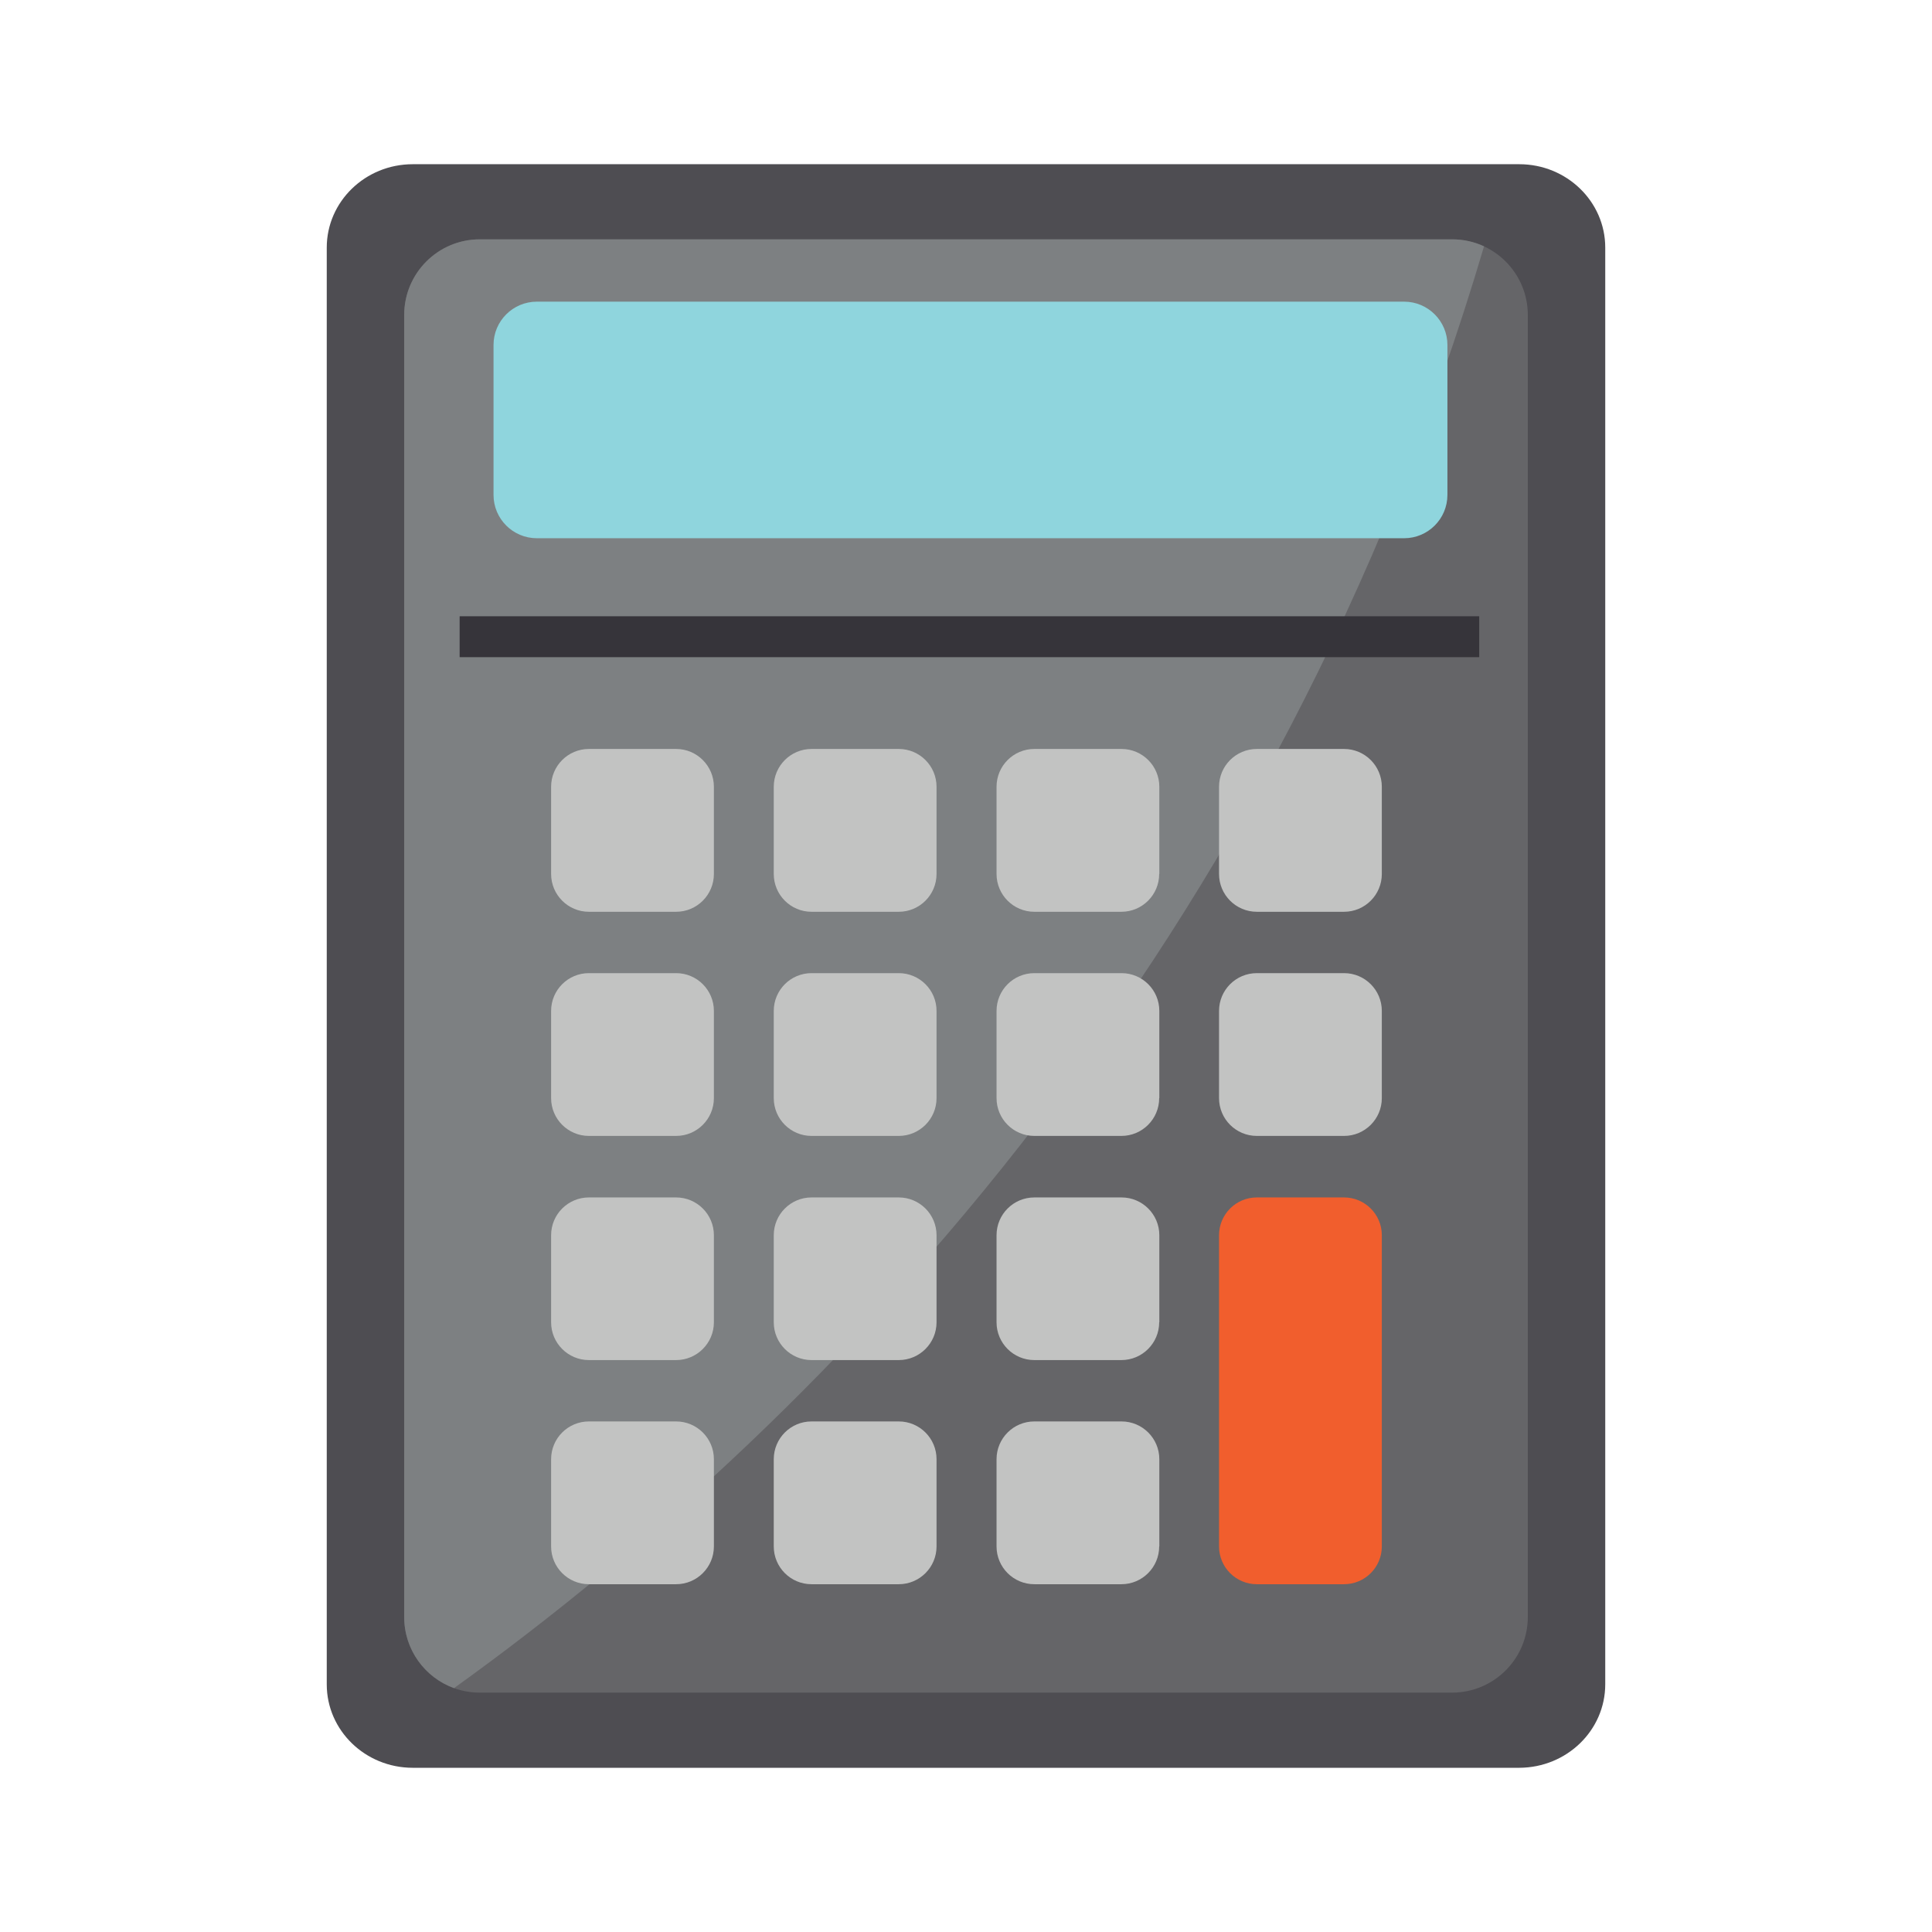<?xml version="1.0" encoding="utf-8"?>
<!-- Designed by Vexels.com - 2016 All Rights Reserved - https://vexels.com/terms-and-conditions/  -->

<svg version="1.0" id="Capa_1" xmlns="http://www.w3.org/2000/svg" xmlns:xlink="http://www.w3.org/1999/xlink" x="0px" y="0px"
	 width="1200px" height="1200px" viewBox="0 0 1200 1200" enable-background="new 0 0 1200 1200" xml:space="preserve">
<g>
	<path fill-rule="evenodd" clip-rule="evenodd" fill="#4E4D52" d="M997.049,1046.097V153.789c0-28.595-23.919-51.793-53.401-51.793
		H256.363c-29.488,0-53.412,23.197-53.412,51.793V1046.2c0,28.596,23.924,51.804,53.412,51.804h687.285
		C973.13,1097.902,997.049,1074.796,997.049,1046.097z"/>
	<path fill-rule="evenodd" clip-rule="evenodd" fill="#656568" d="M948.951,1004.295V195.603c0-25.902-21.015-46.94-46.934-46.94
		H297.984c-25.914,0-46.928,21.037-46.928,46.94v808.794c0,25.902,21.014,46.929,46.928,46.929h604.033
		C927.935,1051.234,948.951,1030.299,948.951,1004.295z"/>
	<path fill-rule="evenodd" clip-rule="evenodd" fill="#7D8082" d="M921.759,153.004c-6.001-2.784-12.685-4.341-19.742-4.341H297.984
		c-25.914,0-46.928,21.037-46.928,46.94v808.794c0,20.3,12.888,37.575,30.947,44.132
		C520.947,876.831,794.021,585.362,921.759,153.004z"/>
	<path fill-rule="evenodd" clip-rule="evenodd" fill="#8FD5DD" d="M899.016,307.395c0,14.866-12.06,26.914-26.914,26.914H333.461
		c-14.866,0-26.924-12.048-26.924-26.914v-93.13c0-14.844,12.058-26.902,26.924-26.902h538.642
		c14.854,0,26.914,12.058,26.914,26.902V307.395z"/>
	<path fill-rule="evenodd" clip-rule="evenodd" fill="#C2C3C2" d="M858.276,542.832c0,12.967-10.513,23.492-23.47,23.492h-54.162
		c-12.974,0-23.476-10.525-23.476-23.492v-54.158c0-12.956,10.501-23.48,23.476-23.48h54.162c12.957,0,23.47,10.525,23.47,23.48
		V542.832z"/>
	<path fill-rule="evenodd" clip-rule="evenodd" fill="#C2C3C2" d="M858.276,682.059c0,12.969-10.513,23.481-23.47,23.481h-54.162
		c-12.974,0-23.476-10.513-23.476-23.481v-54.157c0-12.967,10.501-23.47,23.476-23.47h54.162c12.957,0,23.47,10.502,23.47,23.47
		V682.059z"/>
	<path fill-rule="evenodd" clip-rule="evenodd" fill="#F15E2D" d="M858.276,960.515c0,12.957-10.513,23.47-23.47,23.47h-54.162
		c-12.974,0-23.476-10.513-23.476-23.47V767.221c0-12.957,10.501-23.47,23.476-23.47h54.162c12.957,0,23.47,10.513,23.47,23.47
		V960.515z"/>
	<path fill-rule="evenodd" clip-rule="evenodd" fill="#C2C3C2" d="M719.991,542.832c0,12.967-10.519,23.492-23.474,23.492h-54.077
		c-12.963,0-23.47-10.525-23.47-23.492v-54.158c0-12.956,10.507-23.48,23.47-23.48h54.168c12.945,0,23.47,10.525,23.47,23.48v54.158
		H719.991z"/>
	<path fill-rule="evenodd" clip-rule="evenodd" fill="#C2C3C2" d="M719.991,682.059c0,12.969-10.519,23.481-23.474,23.481h-54.077
		c-12.963,0-23.47-10.513-23.47-23.481v-54.157c0-12.967,10.507-23.47,23.47-23.47h54.168c12.945,0,23.47,10.502,23.47,23.47v54.157
		H719.991z"/>
	<path fill-rule="evenodd" clip-rule="evenodd" fill="#C2C3C2" d="M719.991,821.298c0,12.945-10.519,23.47-23.474,23.47h-54.077
		c-12.963,0-23.47-10.525-23.47-23.47v-54.077c0-12.957,10.507-23.47,23.47-23.47h54.168c12.945,0,23.47,10.513,23.47,23.47v54.077
		H719.991z"/>
	<path fill-rule="evenodd" clip-rule="evenodd" fill="#C2C3C2" d="M719.991,960.515c0,12.957-10.519,23.47-23.474,23.47h-54.077
		c-12.963,0-23.47-10.513-23.47-23.47v-54.168c0-12.967,10.507-23.47,23.47-23.47h54.168c12.945,0,23.47,10.502,23.47,23.47v54.168
		H719.991z"/>
	<path fill-rule="evenodd" clip-rule="evenodd" fill="#C2C3C2" d="M581.701,542.832c0,12.967-10.513,23.492-23.47,23.492h-54.179
		c-12.951,0-23.459-10.525-23.459-23.492v-54.158c0-12.956,10.508-23.48,23.459-23.48h54.179c12.957,0,23.47,10.525,23.47,23.48
		V542.832z"/>
	<path fill-rule="evenodd" clip-rule="evenodd" fill="#C2C3C2" d="M581.701,682.059c0,12.969-10.513,23.481-23.47,23.481h-54.179
		c-12.951,0-23.459-10.513-23.459-23.481v-54.157c0-12.967,10.508-23.47,23.459-23.47h54.179c12.957,0,23.47,10.502,23.47,23.47
		V682.059z"/>
	<path fill-rule="evenodd" clip-rule="evenodd" fill="#C2C3C2" d="M581.701,821.298c0,12.945-10.513,23.47-23.47,23.47h-54.179
		c-12.951,0-23.459-10.525-23.459-23.47v-54.077c0-12.957,10.508-23.47,23.459-23.47h54.179c12.957,0,23.47,10.513,23.47,23.47
		V821.298z"/>
	<path fill-rule="evenodd" clip-rule="evenodd" fill="#C2C3C2" d="M581.701,960.515c0,12.957-10.513,23.47-23.47,23.47h-54.179
		c-12.951,0-23.459-10.513-23.459-23.47v-54.168c0-12.967,10.508-23.47,23.459-23.47h54.179c12.957,0,23.47,10.502,23.47,23.47
		V960.515z"/>
	<path fill-rule="evenodd" clip-rule="evenodd" fill="#C2C3C2" d="M443.411,542.832c0,12.967-10.519,23.492-23.464,23.492h-54.174
		c-12.957,0-23.47-10.525-23.47-23.492v-54.158c0-12.956,10.513-23.48,23.47-23.48h54.174c12.945,0,23.464,10.525,23.464,23.48
		V542.832z"/>
	<path fill-rule="evenodd" clip-rule="evenodd" fill="#C2C3C2" d="M443.411,682.059c0,12.969-10.519,23.481-23.464,23.481h-54.174
		c-12.957,0-23.47-10.513-23.47-23.481v-54.157c0-12.967,10.513-23.47,23.47-23.47h54.174c12.945,0,23.464,10.502,23.464,23.47
		V682.059z"/>
	<path fill-rule="evenodd" clip-rule="evenodd" fill="#C2C3C2" d="M443.411,821.298c0,12.945-10.519,23.47-23.464,23.47h-54.174
		c-12.957,0-23.47-10.525-23.47-23.47v-54.077c0-12.957,10.513-23.47,23.47-23.47h54.174c12.945,0,23.464,10.513,23.464,23.47
		V821.298z"/>
	<path fill-rule="evenodd" clip-rule="evenodd" fill="#C2C3C2" d="M443.411,960.515c0,12.957-10.519,23.47-23.464,23.47h-54.174
		c-12.957,0-23.47-10.513-23.47-23.47v-54.168c0-12.967,10.513-23.47,23.47-23.47h54.174c12.945,0,23.464,10.502,23.464,23.47
		V960.515z"/>
	<rect x="285.488" y="382.77" fill-rule="evenodd" clip-rule="evenodd" fill="#36343A" width="633.277" height="25.413"/>
</g>
</svg>
